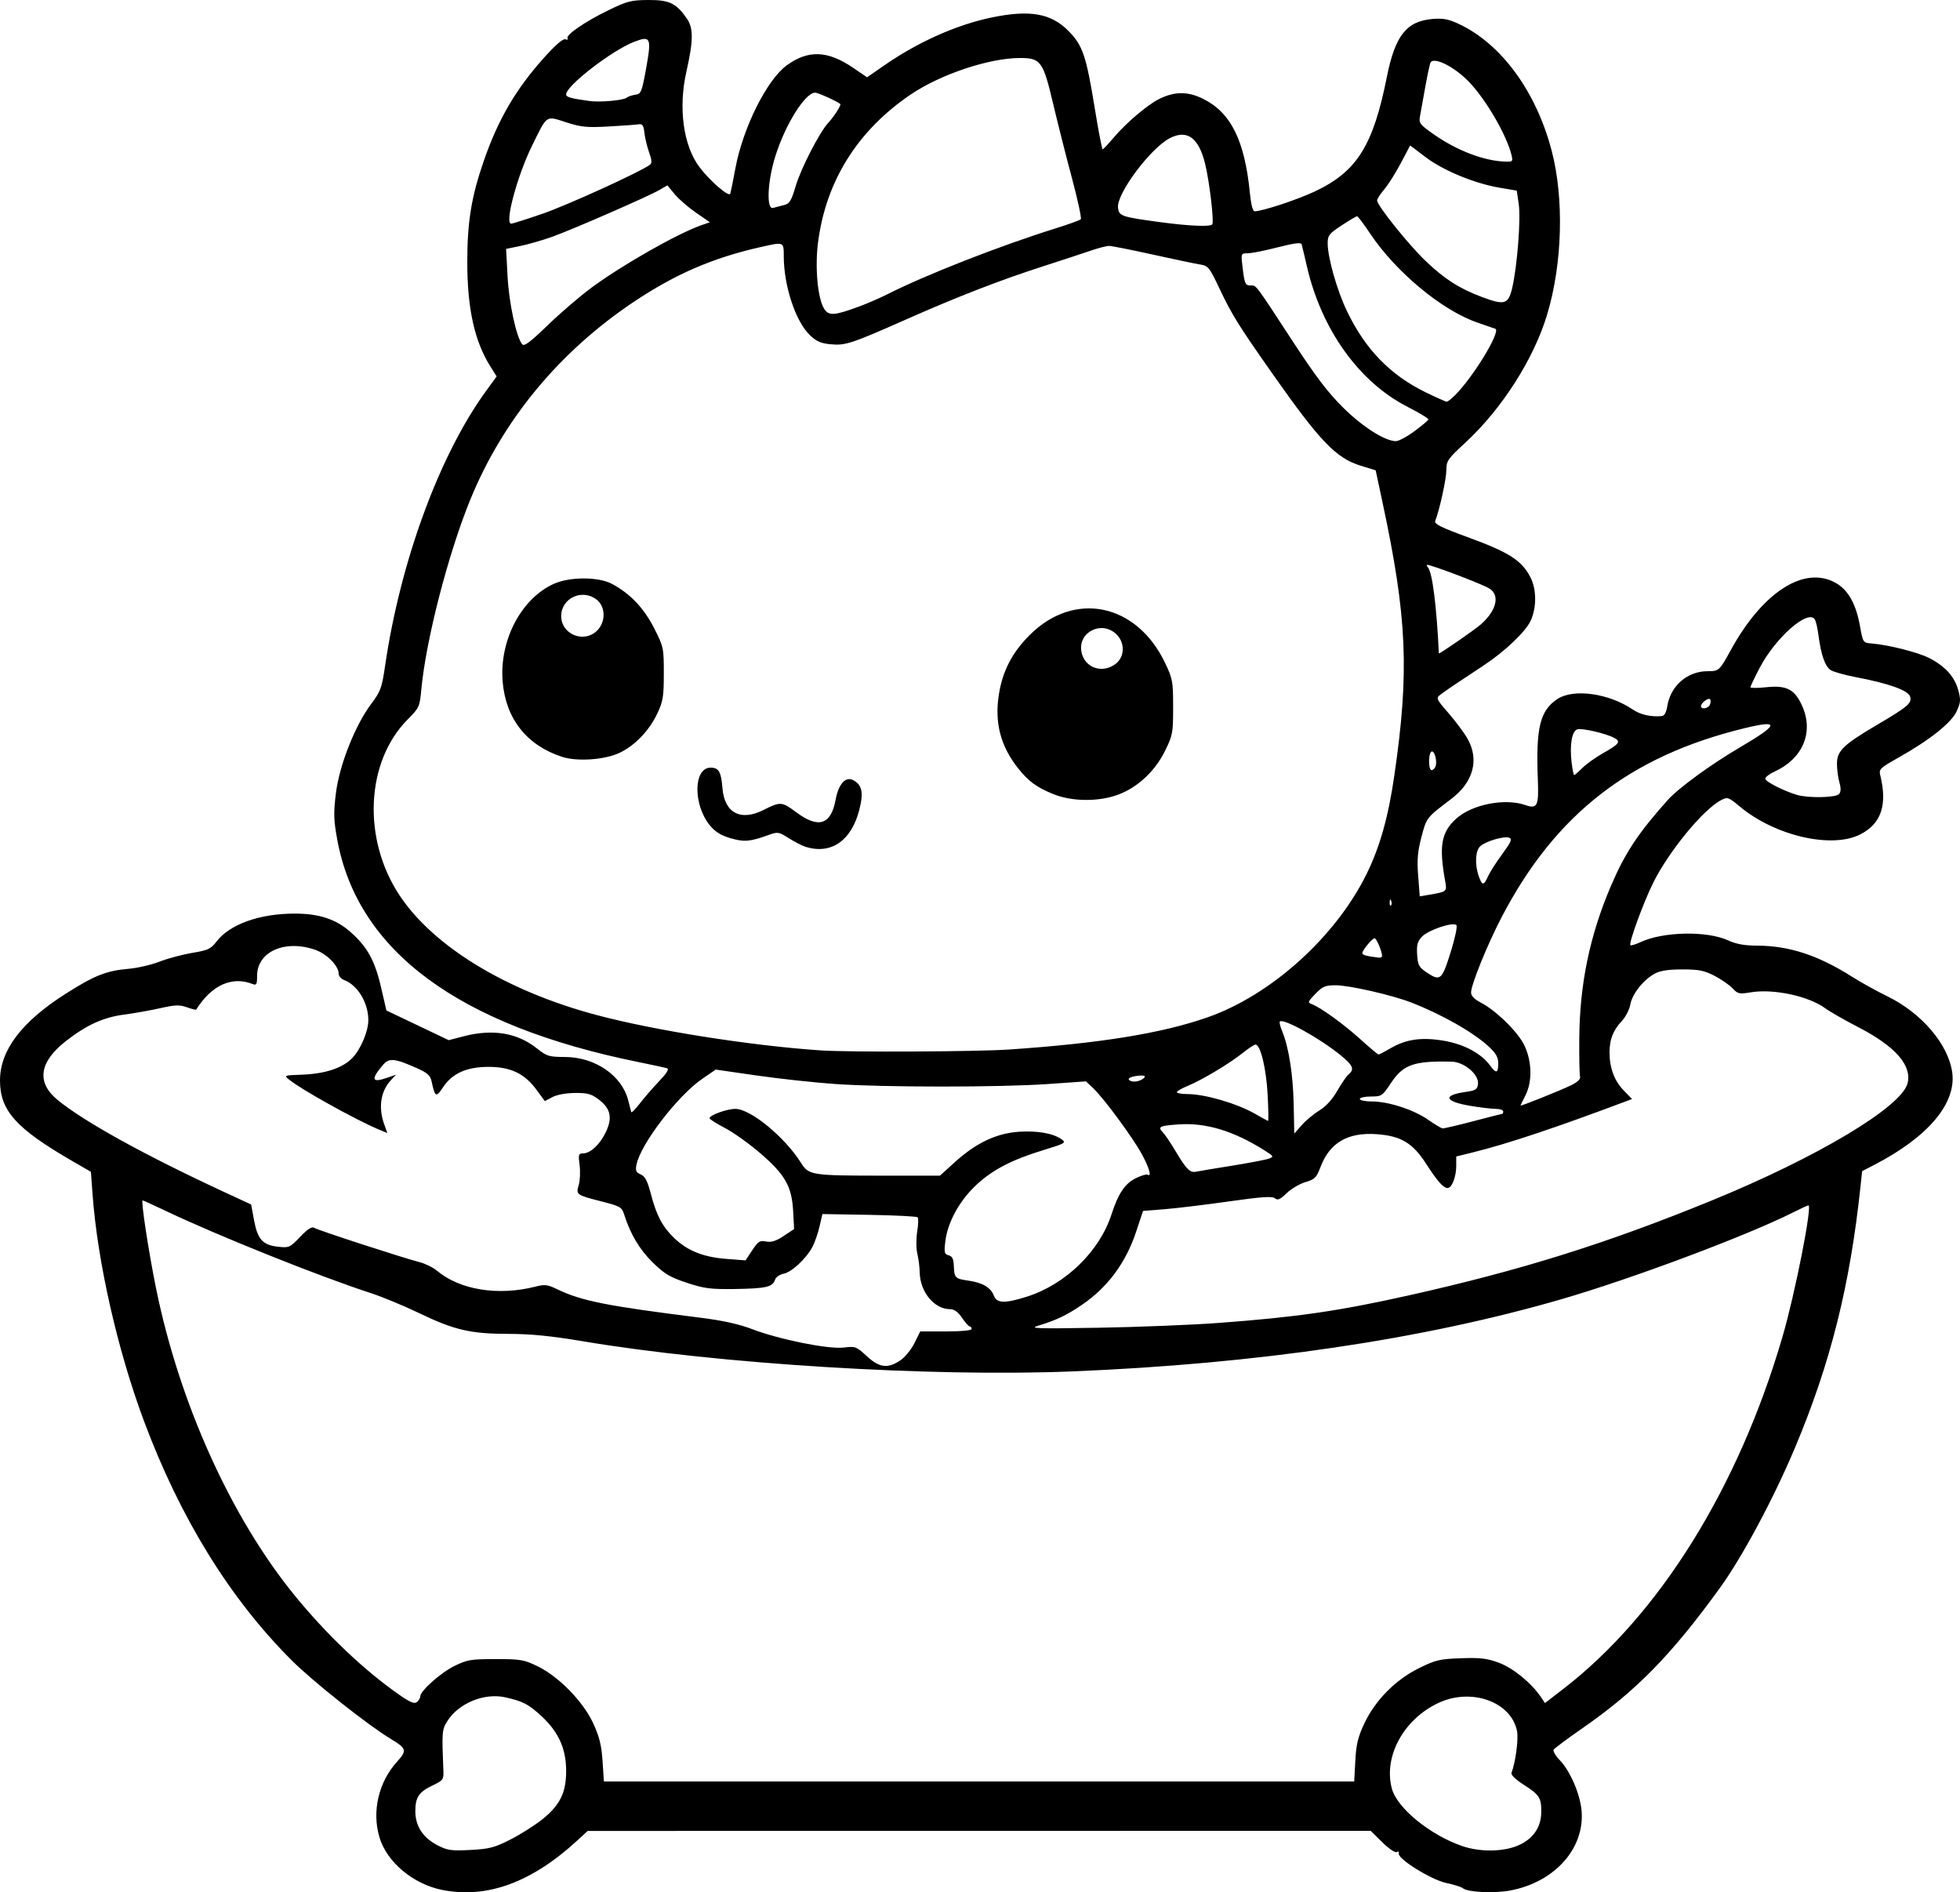 <?xml version="1.0" encoding="UTF-8" standalone="no"?>
<!-- Created with Inkscape (http://www.inkscape.org/) -->

<svg
   width="209.749mm"
   height="202.482mm"
   viewBox="0 0 209.749 202.482"
   version="1.1"
   id="svg1"
   xml:space="preserve"
   xmlns="http://www.w3.org/2000/svg"
   xmlns:svg="http://www.w3.org/2000/svg"><defs
     id="defs1"><clipPath
       clipPathUnits="userSpaceOnUse"
       id="clipPath3"><path
         id="path3"
         style="fill:#ff0000;fill-opacity:1;fill-rule:nonzero;stroke:none;stroke-width:0.265"
         d="M 117.464,-9.186 V 177.167 H 291.495 V -9.186 Z M 147.334,111.931 c 4.149,-0.092 4.552,4.357 -0.092,5.084 -1.195,0.187 -2.39,0.381 -3.57,0.655 -1.902,0.431 -3.801,0.869 -5.685,1.373 -4.843,1.295 -6.431,-3.457 -1.602,-4.804 2.039,-0.569 4.104,-1.04 6.168,-1.508 1.289,-0.299 2.595,-0.512 3.902,-0.719 0.31,-0.049 0.603,-0.075 0.88,-0.081 z" /></clipPath><clipPath
       clipPathUnits="userSpaceOnUse"
       id="clipPath29"><path
         id="path30"
         style="fill:#ff0000;fill-opacity:1;fill-rule:nonzero;stroke:none;stroke-width:0.265"
         d="M -43.23,-9.228 V 216.918 H 174.315 V -9.228 Z M 64.459,27.799 c 2.205,0.075 3.149,2.778 0.337,5.093 -1.015,0.835 -0.499,0.393 -1.541,1.333 -0.051,0.05 -0.1,0.101 -0.15,0.151 0.22,0.811 0.125,1.873 -0.521,3.116 -0.875,1.685 -1.749,3.37 -2.654,5.039 -0.978,1.836 -1.883,3.712 -2.891,5.53 -2.43,4.385 -6.499,1.653 -4.214,-2.809 0.315,-0.616 0.638,-1.229 0.953,-1.845 -0.007,-0.023 -0.015,-0.043 -0.022,-0.066 -0.595,-2.008 -0.069,-3.784 0.689,-5.659 1.274,-2.682 3.164,-4.982 5.254,-7.063 1.251,-1.138 0.627,-0.597 1.868,-1.628 0.964,-0.801 1.889,-1.157 2.675,-1.191 0.074,-0.003 0.146,-0.004 0.217,-0.001 z M 107.156,139.452 v 5.3e-4 h 1.332 c 3.185,0 4.318,2.034 3.452,3.522 1.261,1.236 0.77,3.284 -1.765,3.911 -0.549,0.616 -1.49,1.105 -2.851,1.261 -0.137,0.016 -0.274,0.031 -0.411,0.047 -2.651,0.305 -4.055,-0.978 -4.036,-2.332 -0.348,-0.335 -0.565,-0.745 -0.622,-1.186 -3.343,-0.946 -2.812,-4.861 1.596,-4.861 h 0.989 c 0.119,0 0.233,0.004 0.346,0.009 0.539,-0.217 1.168,-0.371 1.971,-0.371 z" /></clipPath><clipPath
       clipPathUnits="userSpaceOnUse"
       id="clipPath48"><path
         id="path49"
         style="fill:#ff0000;fill-opacity:1;fill-rule:nonzero;stroke:none;stroke-width:0.265"
         d="M 41.091,5.534 V 221.556 H 225.286 V 5.534 Z M 200.736,27.814 c 1.729,0.019 2.649,1.415 2.086,2.936 0.034,0.916 -0.448,2.032 -1.673,3.09 -1.147,0.992 -0.564,0.491 -1.752,1.502 -1.464,1.224 -2.914,2.469 -4.415,3.646 -1.776,1.393 -3.3,1.325 -4.092,0.54 -1.314,0.839 -2.65,1.642 -3.984,2.446 -4.294,2.588 -6.806,-1.809 -2.513,-4.397 1.384,-0.834 2.777,-1.656 4.133,-2.538 2.022,-1.284 4.052,-2.554 5.996,-3.956 1.191,-0.886 2.419,-1.714 3.69,-2.479 0.94,-0.565 1.799,-0.798 2.523,-0.79 z m -20.135,16.378 c 1.024,0.015 1.877,0.8 2.033,2.11 0.718,0.616 1.17,1.82 0.937,3.569 -0.199,1.498 -0.825,2.882 -1.489,4.224 -0.631,1.325 -1.475,2.521 -2.325,3.71 -0.383,0.58 -0.187,0.283 -0.588,0.891 -1.639,2.485 -3.795,2.512 -4.699,1.247 -2.336,3.06 -5.919,0.908 -3.888,-3.193 0.881,-1.779 1.751,-3.563 2.632,-5.343 0.834,-1.685 1.981,-2.401 2.971,-2.401 0.144,-8e-6 0.278,0.034 0.414,0.063 0.316,-0.73 0.627,-1.462 0.929,-2.198 0.772,-1.885 2.007,-2.694 3.073,-2.678 z" /></clipPath><clipPath
       clipPathUnits="userSpaceOnUse"
       id="clipPath83"><path
         id="path84"
         style="fill:#ff0000;fill-opacity:1;fill-rule:nonzero;stroke:none;stroke-width:0.265"
         d="M 132.474,-7.02 V 208.971 H 400.13 V -7.02 Z M 255.342,107.773 c 0.047,-0.001 0.095,-5.3e-4 0.143,0.002 1.045,0.054 2.19,0.946 2.813,2.886 0.307,0.956 0.456,1.952 0.58,2.946 0.105,0.896 0.146,1.798 0.173,2.7 0.049,0.457 0.091,0.915 0.134,1.373 0.032,0.334 -0.006,0.606 -0.033,0.887 0.917,0.087 1.972,0.687 2.893,1.982 0.57,0.801 1.075,1.645 1.573,2.491 0.431,0.671 0.926,1.295 1.376,1.954 0.093,0.157 0.186,0.314 0.279,0.471 1.353,2.285 0.702,4.101 -0.559,4.645 -1.02,0.911 -2.908,0.691 -4.385,-1.562 -0.239,-0.365 -0.478,-0.73 -0.729,-1.087 -0.216,-0.336 -0.388,-0.695 -0.574,-1.046 0.608,2.159 -0.889,3.607 -2.71,3.036 -0.616,0.275 -1.361,0.46 -2.342,0.399 -1.467,-0.091 -2.933,-0.193 -4.399,-0.296 -1.796,-0.111 -3.597,-0.198 -5.398,-0.193 -5.014,0.015 -5.014,-5.049 0,-5.065 1.903,-0.006 3.807,0.088 5.707,0.203 0.635,0.044 1.271,0.085 1.906,0.128 -2.172,-2.84 -4.36,-5.667 -6.601,-8.453 -2.161,-2.685 -1.065,-5.119 0.858,-5.113 0.628,0.002 1.345,0.277 2.066,0.876 0.364,-0.695 0.988,-1.1 1.69,-1.132 0.505,-0.023 1.05,0.149 1.567,0.543 0.093,-0.019 0.178,-0.065 0.274,-0.07 0.594,-0.032 1.239,0.203 1.815,0.734 -0.664,-2.602 0.469,-4.21 1.884,-4.241 z m 0.768,13.726 c -0.032,0.104 -0.068,0.203 -0.109,0.298 0.124,0.163 0.249,0.325 0.373,0.488 -0.098,-0.264 -0.22,-0.535 -0.254,-0.779 -0.004,-0.001 -0.007,-0.005 -0.01,-0.006 z m 30.329,39.335 h 0.777 c 5.014,0 5.014,5.065 0,5.065 h -0.777 c -5.014,0 -5.014,-5.065 0,-5.065 z" /></clipPath></defs><g
     id="layer1"
     transform="translate(-127.158,89.755)"><path
       style="fill:#000000"
       d="m 174.528,112.484 c -3.16,-0.619 -5.995,-2.998 -6.776,-5.684 -0.803,-2.761 -0.076,-5.862 1.882,-8.03 1.102,-1.22 1.046,-1.432 -0.638,-2.444 -2.446,-1.47 -8.325,-6.128 -10.614,-8.411 -6.623,-6.606 -11.966,-15.267 -15.84,-25.677 -2.825,-7.591 -4.95,-16.983 -5.481,-24.217 l -0.175,-2.389 -2.021,-1.17 c -6.005,-3.477 -7.712,-5.387 -7.707,-8.621 0.005,-3.21 2.309,-6.253 6.997,-9.242 3.098,-1.975 4.386,-2.487 6.759,-2.689 0.946,-0.08 2.443,-0.427 3.327,-0.77 0.884,-0.343 2.461,-0.765 3.504,-0.937 1.667,-0.275 1.978,-0.42 2.569,-1.195 1.417,-1.857 4.593,-2.999 8.363,-3.006 2.603,-0.005 4.427,0.592 5.976,1.955 1.799,1.584 2.618,3.061 3.276,5.906 l 0.579,2.505 3.335,1.589 3.335,1.589 1.631,-0.423 c 3.074,-0.798 5.709,-0.361 7.789,1.292 1.077,0.856 1.301,0.925 3.015,0.93 3.214,0.009 6.086,1.969 6.765,4.616 0.151,0.59 0.3,1.166 0.33,1.279 0.03,0.114 0.446,-0.303 0.925,-0.926 0.478,-0.623 1.411,-1.698 2.072,-2.389 0.797,-0.833 1.083,-1.294 0.847,-1.37 -0.195,-0.063 -1.605,-0.368 -3.133,-0.679 -19.207,-3.902 -29.991,-11.874 -32.169,-23.782 -0.388,-2.12 -0.408,-2.831 -0.143,-4.987 0.368,-2.999 2.069,-7.287 3.796,-9.575 0.979,-1.297 1.121,-1.685 1.454,-3.972 1.632,-11.207 5.814,-22.604 10.82,-29.486 l 1.129,-1.552 -0.65,-1.03 c -1.721,-2.726 -2.493,-6.208 -2.493,-11.246 0,-4.248 0.449,-6.991 1.768,-10.792 1.557,-4.487 3.451,-7.715 6.533,-11.133 1.153,-1.278 1.957,-1.964 2.197,-1.872 0.208,0.08 0.312,0.038 0.231,-0.093 -0.222,-0.359 1.831,-1.776 4.353,-3.004 2.026,-0.986 2.45,-1.096 4.278,-1.106 2.269,-0.013 3.012,0.345 4.146,1.997 0.705,1.028 0.692,2.358 -0.057,5.664 -0.879,3.88 -0.334,7.905 1.381,10.196 1.121,1.496 3.192,3.285 3.318,2.865 0.06,-0.199 0.301,-1.405 0.537,-2.681 0.805,-4.356 3.377,-9.512 5.52,-11.064 2.288,-1.657 4.375,-1.574 7.093,0.281 l 1.485,1.013 1.826,-1.267 c 3.624,-2.516 7.78,-4.367 11.538,-5.141 4.048,-0.834 6.299,-0.442 8.162,1.421 1.541,1.541 1.921,2.65 2.836,8.279 0.396,2.437 0.78,4.423 0.853,4.413 0.073,-0.011 0.609,-0.581 1.191,-1.269 1.284,-1.517 3.536,-3.439 4.772,-4.074 1.668,-0.858 3.101,-0.881 4.742,-0.078 3.007,1.471 4.497,4.462 5.051,10.137 0.112,1.151 0.308,1.918 0.489,1.918 0.82,0 4.503,-1.21 6.429,-2.112 4.513,-2.114 6.266,-4.889 7.731,-12.243 0.887,-4.451 2.104,-5.995 4.909,-6.227 1.125,-0.093 1.702,0.019 2.827,0.549 4.541,2.141 8.256,7.228 9.911,13.569 1.33,5.097 1.147,12.007 -0.463,17.425 -1.427,4.803 -4.855,10.181 -8.822,13.836 -1.842,1.697 -1.99,1.913 -1.99,2.896 0,0.942 -0.725,4.255 -1.184,5.414 -0.141,0.355 0.52,0.685 3.707,1.852 4.204,1.54 5.569,2.428 6.482,4.217 0.655,1.284 0.664,3.211 0.022,4.624 -0.534,1.176 -2.794,3.324 -5.059,4.81 -2.579,1.692 -4.089,2.712 -4.608,3.112 -0.486,0.375 -0.451,0.456 0.87,1.974 0.757,0.871 1.669,2.093 2.025,2.717 1.29,2.256 0.644,4.667 -1.733,6.466 -2.669,2.021 -2.638,1.981 -3.185,4.06 -0.415,1.575 -0.488,2.436 -0.354,4.173 l 0.169,2.189 0.96,-0.161 c 1.939,-0.326 1.963,-0.345 1.772,-1.399 -0.695,-3.825 -0.439,-5.298 1.172,-6.753 1.687,-1.524 5.205,-2.216 7.39,-1.455 1.289,0.449 1.458,0.104 1.343,-2.742 -0.223,-5.505 0.23,-7.37 2.09,-8.602 1.721,-1.141 5.504,-0.618 8.054,1.112 0.834,0.566 1.936,0.817 3.117,0.712 0.282,-0.025 0.485,-0.386 0.591,-1.052 0.349,-2.185 2.145,-3.748 4.305,-3.749 1.227,-4.62e-4 1.28,-0.048 2.485,-2.249 3.413,-6.233 7.885,-9.097 11.239,-7.198 1.33,0.753 2.162,2.23 2.588,4.592 0.326,1.807 0.329,1.812 1.251,1.887 1.79,0.146 4.907,0.929 6.117,1.536 1.705,0.854 2.738,1.976 3.138,3.404 0.302,1.079 0.285,1.342 -0.149,2.305 -0.557,1.236 -2.896,3.096 -6.284,4.997 -1.896,1.064 -2.056,1.218 -1.905,1.831 0.79,3.196 0.123,5.196 -2.116,6.348 -3.056,1.572 -9.137,0.172 -12.908,-2.973 -1.202,-1.003 -1.31,-1.04 -1.984,-0.696 -1.897,0.969 -5.584,5.448 -7.276,8.838 -1.028,2.06 -2.649,6.487 -2.449,6.687 0.071,0.071 0.533,-0.063 1.027,-0.298 2.435,-1.155 7.165,-1.258 9.439,-0.206 0.862,0.399 1.738,0.554 3.175,0.561 3.365,0.017 6.492,1.046 10.054,3.31 0.946,0.601 2.654,1.548 3.795,2.104 3.679,1.793 6.541,5.151 6.953,8.156 0.452,3.299 -2.566,6.888 -8.292,9.858 l -1.352,0.702 -0.172,1.628 c -1.12,10.591 -3.21,18.927 -7.01,27.961 -2.288,5.44 -5.651,11.718 -8.046,15.022 -5.229,7.213 -8.968,11.021 -14.776,15.049 -1.561,1.083 -2.914,2.09 -3.006,2.24 -0.092,0.149 0.196,0.648 0.641,1.109 1.122,1.161 2.188,3.623 2.346,5.417 0.351,4.01 -2.824,7.6 -7.544,8.529 -1.739,0.342 -4.608,0.218 -5.152,-0.223 -0.176,-0.143 -0.976,-0.397 -1.776,-0.564 -1.606,-0.335 -5.212,-2.574 -5.087,-3.158 0.041,-0.192 -0.056,-0.26 -0.224,-0.156 -0.167,0.103 -0.84,-0.352 -1.54,-1.042 l -1.244,-1.225 -41.896,0.005 -41.896,0.005 -1.086,1 c -4.885,4.498 -9.659,6.258 -14.436,5.322 z m 7.226,-5.389 c 1.063,-0.54 2.598,-1.509 3.411,-2.154 1.913,-1.518 2.58,-2.863 2.58,-5.209 0,-2.342 -0.807,-4.148 -2.599,-5.815 -1.416,-1.317 -2.004,-1.626 -3.918,-2.055 -2.248,-0.504 -5.023,0.644 -6.214,2.571 -0.559,0.904 -0.577,1.135 -0.409,5.235 0.041,0.996 -0.018,1.081 -1.114,1.603 -1.505,0.717 -1.886,1.278 -1.886,2.781 0,1.591 0.811,2.832 2.383,3.647 1.05,0.544 1.458,0.602 3.51,0.496 2.024,-0.105 2.57,-0.246 4.255,-1.101 z m 107.871,0.619 c 1.568,-0.675 2.44,-1.913 2.469,-3.506 0.028,-1.572 -0.177,-1.903 -1.833,-2.963 -0.946,-0.605 -1.434,-1.082 -1.345,-1.314 0.42,-1.094 0.752,-3.571 0.592,-4.421 -0.589,-3.139 -4.832,-4.695 -8.367,-3.068 -3.756,1.728 -5.959,5.756 -5.031,9.197 0.562,2.084 4.105,4.969 7.547,6.147 1.894,0.648 4.365,0.618 5.968,-0.071 z m -17.429,-9.042 c 0.092,-1.753 0.283,-2.554 0.95,-3.979 1.168,-2.496 3.336,-4.699 5.849,-5.941 1.8,-0.89 2.221,-0.99 4.514,-1.07 2.104,-0.073 2.79,0.01 4.084,0.495 1.511,0.566 3.467,2.17 4.473,3.667 l 0.426,0.634 1.932,-1.488 c 10.298,-7.933 18.765,-21.527 23.489,-37.711 1.343,-4.599 3.208,-14.059 2.772,-14.059 -0.074,0 -0.816,0.343 -1.649,0.762 -4.956,2.494 -17.27,7.107 -24.797,9.288 -14.885,4.313 -32.555,6.917 -52.388,7.721 -15.072,0.611 -37.839,-0.793 -52.309,-3.225 -3.409,-0.573 -5.569,-0.788 -7.938,-0.791 -4.087,-0.005 -5.833,-0.409 -9.585,-2.219 -1.611,-0.777 -3.942,-1.743 -5.179,-2.145 -5.575,-1.813 -16.371,-6.142 -22.01,-8.826 -1.264,-0.602 -2.347,-1.094 -2.406,-1.094 -0.201,0 0.625,5.42 1.428,9.377 2.495,12.283 8.018,24.527 14.839,32.893 3.425,4.202 7.423,8 11.167,10.611 1.202,0.839 1.645,1.022 1.918,0.795 0.196,-0.162 0.356,-0.431 0.356,-0.596 0,-0.591 2.186,-2.54 3.66,-3.263 1.364,-0.67 1.762,-0.736 4.41,-0.736 2.68,0 3.036,0.061 4.498,0.774 2.277,1.111 4.88,3.787 5.95,6.116 0.654,1.423 0.879,2.336 0.991,4.024 l 0.145,2.183 h 40.146 40.146 z M 223.491,55.821 c 0.494,-0.328 1.18,-1.161 1.522,-1.852 l 0.623,-1.256 h 2.75 c 1.657,0 2.75,-0.105 2.75,-0.265 0,-0.146 -0.089,-0.265 -0.198,-0.266 -0.109,-10e-4 -0.482,-0.418 -0.828,-0.926 -0.428,-0.628 -0.835,-0.924 -1.27,-0.924 -1.711,0 -3.233,-1.852 -3.261,-3.969 -0.007,-0.509 -0.119,-1.387 -0.25,-1.949 -0.133,-0.574 -0.141,-1.62 -0.017,-2.381 0.121,-0.747 0.141,-1.437 0.045,-1.534 -0.096,-0.097 -2.428,-0.214 -5.183,-0.261 l -5.008,-0.086 -0.303,1.32 c -0.166,0.726 -0.505,1.705 -0.751,2.175 -0.661,1.26 -2.22,2.715 -3.097,2.89 -0.436,0.087 -0.837,0.374 -0.929,0.666 -0.239,0.754 -0.98,0.921 -4.294,0.969 -2.601,0.037 -3.263,-0.049 -5.137,-0.668 -1.812,-0.599 -2.389,-0.943 -3.656,-2.184 -1.405,-1.374 -2.402,-3.059 -3.065,-5.175 -0.226,-0.723 -0.436,-0.842 -2.36,-1.333 -2.753,-0.703 -2.791,-0.73 -2.48,-1.78 0.139,-0.471 0.179,-1.422 0.088,-2.113 -0.148,-1.128 -0.112,-1.257 0.353,-1.257 0.792,0 1.804,-0.931 2.44,-2.246 0.748,-1.544 0.54,-2.545 -0.728,-3.511 -0.802,-0.611 -1.202,-0.722 -2.558,-0.711 -0.951,0.008 -1.937,0.189 -2.416,0.443 l -0.809,0.43 -0.911,-1.237 c -1.265,-1.718 -2.761,-2.428 -5.117,-2.428 -2.334,0 -3.879,0.692 -4.863,2.179 -0.753,1.138 -0.863,1.079 -1.241,-0.677 -0.128,-0.595 -0.462,-0.88 -1.647,-1.404 -2.286,-1.011 -2.893,-1.068 -3.523,-0.33 -1.336,1.564 -1.234,1.967 0.358,1.419 l 1.016,-0.349 -0.536,0.573 c -1.102,1.177 -1.374,2.919 -0.734,4.709 l 0.343,0.961 -0.95,-0.396 c -2.4,-1.001 -8.228,-4.239 -9.538,-5.301 -0.588,-0.476 -0.577,-0.481 1.219,-0.542 2.556,-0.087 4.409,-0.679 5.482,-1.751 0.915,-0.915 1.756,-2.882 1.753,-4.1 -0.004,-1.85 -1.136,-3.727 -2.578,-4.277 -0.327,-0.125 -0.595,-0.427 -0.595,-0.672 0,-0.858 -1.275,-2.148 -2.553,-2.584 -3.236,-1.103 -6.178,0.231 -6.178,2.799 0,0.909 -0.068,1.039 -0.463,0.883 -2.221,-0.878 -4.398,0.103 -6.055,2.73 -0.031,0.05 -0.476,-0.061 -0.988,-0.246 -0.781,-0.282 -1.244,-0.267 -2.864,0.097 -1.063,0.238 -2.804,0.548 -3.87,0.687 -2.222,0.291 -4.044,1.124 -6.258,2.862 -2.833,2.224 -3.128,4.409 -0.847,6.273 2.874,2.348 9.357,5.927 17.917,9.891 l 2.789,1.292 0.313,1.684 c 0.381,2.05 0.923,2.651 2.556,2.835 1.185,0.134 1.275,0.093 2.378,-1.057 0.818,-0.853 1.251,-1.129 1.51,-0.962 0.395,0.254 9.451,3.202 11.266,3.668 0.612,0.157 1.448,0.568 1.858,0.913 2.454,2.065 6.576,2.727 10.575,1.7 0.954,-0.245 1.271,-0.208 2.249,0.264 2.652,1.28 5.269,1.802 15.426,3.076 2.353,0.295 4.091,0.681 5.501,1.221 2.891,1.107 8.181,2.168 9.802,1.965 1.221,-0.153 1.334,-0.111 2.441,0.91 1.357,1.251 2.235,1.367 3.581,0.475 z m 34.14,-4.023 c 8.308,-0.618 12.793,-1.268 20.281,-2.941 11.999,-2.681 21.204,-5.563 32.421,-10.153 11.338,-4.639 20.33,-10.021 20.964,-12.548 0.478,-1.905 -1.309,-3.947 -5.232,-5.977 -1.496,-0.774 -3.106,-1.694 -3.576,-2.042 -1.749,-1.297 -5.516,-2.111 -7.934,-1.715 -1.273,0.208 -1.429,0.175 -1.984,-0.421 -0.332,-0.356 -1.198,-0.957 -1.926,-1.336 -1.102,-0.574 -1.676,-0.689 -3.44,-0.69 -1.466,-9.64e-4 -2.369,0.133 -2.937,0.437 -1.222,0.653 -2.437,2.175 -2.637,3.304 -0.097,0.549 -0.513,1.355 -0.923,1.792 -0.926,0.985 -1.308,1.966 -1.308,3.36 0,1.638 0.52,3.032 1.512,4.053 l 0.897,0.924 -0.609,0.229 c -7.612,2.859 -12.761,4.578 -16.418,5.478 l -1.786,0.44 v 1.014 c 0,1.161 -0.469,2.362 -0.922,2.362 -0.455,0 -1.092,-0.721 -2.334,-2.645 -1.404,-2.175 -2.679,-2.933 -5.244,-3.116 -3.108,-0.222 -5.035,0.902 -6.028,3.518 -0.431,1.137 -0.61,1.315 -1.613,1.611 -0.62,0.183 -1.524,0.717 -2.008,1.186 -0.701,0.68 -0.955,0.79 -1.253,0.543 -0.288,-0.239 -1.425,-0.161 -4.972,0.342 -2.529,0.359 -5.621,0.732 -6.87,0.83 l -2.271,0.178 -0.737,2.218 c -1.108,3.334 -3.035,5.94 -5.78,7.817 -1.642,1.123 -2.782,1.668 -4.682,2.239 -1.043,0.314 -0.242,0.342 6.482,0.227 4.22,-0.072 10.011,-0.305 12.868,-0.517 z m -20.635,-2.789 c 4.173,-1.312 7.816,-4.838 9.107,-8.815 0.726,-2.238 1.436,-3.3 2.586,-3.869 0.581,-0.287 1.156,-0.461 1.277,-0.386 0.468,0.289 0.185,-0.722 -0.615,-2.194 -0.968,-1.782 -4.046,-5.958 -5.192,-7.046 l -0.786,-0.746 -4.023,0.283 c -5.174,0.363 -17.63,0.363 -22.827,-1e-6 -2.222,-0.155 -6.005,-0.566 -8.406,-0.913 l -4.366,-0.63 -1.428,0.979 c -2.646,1.813 -6.617,6.994 -7.054,9.202 -0.125,0.632 -0.042,0.821 0.456,1.037 0.465,0.202 0.72,0.691 1.078,2.063 0.604,2.321 1.239,3.525 2.494,4.737 1.411,1.361 3.124,2.049 5.575,2.238 l 2.07,0.16 0.719,-1.087 c 0.631,-0.954 0.812,-1.068 1.479,-0.935 0.562,0.112 1.052,-0.041 1.879,-0.588 l 1.119,-0.74 -0.098,-1.866 c -0.141,-2.683 -0.839,-3.93 -3.472,-6.208 -1.194,-1.033 -2.915,-2.265 -3.824,-2.737 -0.909,-0.472 -1.653,-0.946 -1.654,-1.053 -0.002,-0.324 1.859,-0.996 2.758,-0.996 1.634,0 5.289,3.005 7.042,5.79 0.825,1.31 1.113,1.354 8.914,1.354 h 5.941 l 1.622,-1.468 c 2.263,-2.048 4.454,-3.079 6.87,-3.232 1.98,-0.126 3.67,0.182 4.557,0.831 0.473,0.346 0.325,0.433 -1.86,1.098 -3.462,1.053 -5.501,2.103 -7.276,3.745 -1.812,1.678 -3.094,4.007 -3.338,6.066 -0.141,1.188 -0.098,1.363 0.358,1.483 0.386,0.101 0.526,0.383 0.554,1.111 0.05,1.317 0.121,1.39 1.57,1.601 1.514,0.22 2.389,0.738 2.72,1.611 0.31,0.817 1.161,0.846 3.473,0.119 z m 21.984,-14.028 c 1.853,-0.296 3.635,-0.637 3.96,-0.757 0.562,-0.208 0.54,-0.25 -0.462,-0.883 -3.309,-2.089 -6.265,-2.984 -9.191,-2.782 -2.03,0.14 -2.275,0.261 -1.695,0.841 0.225,0.225 0.852,1.153 1.393,2.063 1.124,1.889 1.54,2.302 2.176,2.158 0.248,-0.056 1.967,-0.344 3.82,-0.64 z m 9.37,-5.914 c 0.704,-0.429 1.392,-1.184 1.92,-2.107 0.453,-0.791 1.001,-1.586 1.218,-1.766 0.643,-0.534 0.467,-0.949 -0.862,-2.034 -2.222,-1.814 -6.131,-3.982 -6.505,-3.608 -0.072,0.072 0.04,0.537 0.248,1.035 0.699,1.672 1.164,4.62 1.231,7.798 l 0.066,3.156 0.794,-0.902 c 0.437,-0.496 1.287,-1.203 1.891,-1.571 z m 16.467,1.153 c 1.657,-0.436 3.056,-0.792 3.109,-0.792 0.053,0 0.097,-0.119 0.097,-0.265 0,-0.146 -0.355,-0.265 -0.789,-0.265 -0.434,0 -1.654,-0.144 -2.712,-0.321 -2.765,-0.461 -3.024,-1.135 -0.57,-1.484 1.138,-0.162 1.303,-0.266 1.373,-0.87 0.116,-0.994 -1.476,-2.344 -2.801,-2.376 -4.062,-0.097 -5.196,0.302 -6.517,2.291 -0.919,1.384 -0.997,1.437 -2.142,1.437 -0.653,0 -1.188,0.119 -1.188,0.265 0,0.146 0.583,0.265 1.295,0.265 1.771,0 4.476,0.88 6.021,1.96 0.706,0.493 1.402,0.908 1.547,0.922 0.146,0.014 1.62,-0.331 3.277,-0.767 z M 262.814,27.378 c -0.145,-2.785 -0.768,-5.358 -1.296,-5.358 -0.144,0 -0.758,0.4 -1.364,0.889 -1.389,1.12 -4.351,2.894 -5.883,3.524 -0.644,0.265 -1.171,0.571 -1.172,0.68 -5.5e-4,0.109 0.505,0.199 1.123,0.2 1.871,0.002 5.286,0.995 7.21,2.095 0.728,0.416 1.37,0.77 1.427,0.785 0.057,0.016 0.037,-1.252 -0.045,-2.816 z m 32.51,-1.022 c 0.658,-0.324 0.992,-0.651 0.922,-0.901 -0.061,-0.216 -0.098,-2.059 -0.082,-4.096 0.046,-5.843 1.125,-11.03 3.396,-16.336 1.503,-3.512 2.903,-5.628 6.058,-9.159 1.152,-1.289 4.62,-3.822 7.723,-5.64 4.193,-2.457 4.335,-2.986 0.556,-2.072 -12.263,2.966 -20.273,9.183 -26.026,20.199 -1.537,2.943 -3.287,7.254 -3.287,8.097 0,0.349 0.343,0.711 0.992,1.047 1.688,0.872 4.058,3.2 4.731,4.646 0.798,1.713 0.837,3.853 0.097,5.303 -0.291,0.571 -0.529,1.064 -0.529,1.096 0,0.1 4.362,-1.648 5.449,-2.185 z m -45.938,-0.621 c 0.562,-0.355 0.269,-0.496 -0.717,-0.346 -0.471,0.072 -0.792,0.236 -0.712,0.366 0.188,0.304 0.933,0.294 1.429,-0.019 z m 38.108,-1.676 c 0,-0.666 -0.234,-1.092 -0.992,-1.802 -1.624,-1.521 -5.04,-3.468 -8.316,-4.739 -2.08,-0.807 -6.642,-1.847 -8.1,-1.847 -1.105,0 -1.39,0.121 -2.163,0.918 -0.816,0.842 -0.848,0.933 -0.383,1.104 0.933,0.343 3.406,2.13 5.211,3.766 0.983,0.891 1.854,1.62 1.934,1.62 0.08,0 0.652,-0.297 1.272,-0.66 1.683,-0.986 3.36,-1.219 5.765,-0.802 2.136,0.371 3.965,1.36 4.905,2.652 0.638,0.877 0.866,0.821 0.866,-0.211 z m -52.388,-1.51 c 9.797,-0.665 16.401,-1.736 21.299,-3.454 6.801,-2.385 13.727,-8.642 17.018,-15.374 1.416,-2.897 2.304,-6.054 2.949,-10.492 1.622,-11.15 1.373,-16.897 -1.269,-29.253 l -0.729,-3.408 -1.602,-0.492 c -2.63,-0.807 -4.344,-2.591 -9.383,-9.758 -3.678,-5.233 -4.393,-6.378 -5.698,-9.132 -1.129,-2.383 -1.222,-2.497 -2.159,-2.649 -0.539,-0.087 -2.825,-0.568 -5.081,-1.068 -2.256,-0.5 -4.327,-0.909 -4.603,-0.909 -0.276,1.23e-4 -1.169,0.23 -1.984,0.511 -0.815,0.281 -3.03,1.009 -4.922,1.618 -4.741,1.525 -9.207,3.255 -14.817,5.737 -5.919,2.619 -6.497,2.808 -8.116,2.653 -1.021,-0.098 -1.503,-0.315 -2.201,-0.992 -1.518,-1.471 -2.766,-5.249 -2.776,-8.403 -0.005,-1.599 0.057,-1.575 -2.568,-0.981 -5.034,1.139 -9.048,2.878 -13.47,5.834 -7.991,5.342 -14.033,12.653 -17.517,21.195 -2.373,5.817 -4.75,15.048 -5.237,20.337 -0.165,1.79 -0.225,1.922 -1.448,3.152 -4.49,4.517 -4.881,12.765 -0.893,18.804 3.623,5.485 11.414,10.233 21.02,12.809 6.209,1.665 16.564,3.303 24.077,3.808 3.026,0.204 16.669,0.14 20.108,-0.093 z M 213.398,0.868 c -0.371,-0.113 -1.189,-0.53 -1.818,-0.927 -1.109,-0.7 -1.178,-0.71 -2.237,-0.327 -1.912,0.692 -2.56,0.744 -4.011,0.322 -1.018,-0.296 -1.633,-0.678 -2.2,-1.366 -1.822,-2.211 -1.775,-6.183 0.074,-6.183 0.869,0 1.126,0.445 1.264,2.185 0.21,2.658 1.938,3.582 4.387,2.347 1.816,-0.916 1.972,-0.906 3.493,0.229 2.399,1.79 3.731,1.369 4.234,-1.339 0.314,-1.692 1.068,-2.519 1.892,-2.078 0.944,0.505 1.111,1.332 0.641,3.168 -0.845,3.3 -3,4.796 -5.718,3.97 z m 26.432,-5.669 c -1.751,-0.72 -2.609,-1.352 -3.709,-2.732 -1.887,-2.367 -2.549,-4.905 -2.067,-7.924 0.401,-2.508 1.411,-4.459 3.282,-6.334 4.787,-4.799 11.481,-3.413 14.522,3.007 0.789,1.665 0.843,1.966 0.843,4.695 0,2.761 -0.046,3.01 -0.868,4.679 -1.062,2.158 -2.881,3.869 -4.955,4.663 -2.1,0.804 -5.019,0.781 -7.048,-0.053 z m 6.75,-13.944 c 0.96,-0.755 0.973,-2.275 0.029,-3.163 -1.561,-1.466 -4.064,-0.233 -3.732,1.839 0.283,1.766 2.248,2.469 3.704,1.324 z m -59.288,9.97 c -3.769,-1.232 -6.009,-4.069 -6.342,-8.033 -0.369,-4.4 1.968,-8.88 5.459,-10.467 1.706,-0.776 4.775,-0.778 6.231,-0.005 1.94,1.03 3.427,2.591 4.519,4.742 1.013,1.995 1.037,2.109 1.037,4.846 0,2.463 -0.083,2.979 -0.684,4.258 -0.873,1.856 -2.401,3.454 -4.051,4.234 -1.596,0.755 -4.539,0.958 -6.17,0.425 z m 3.773,-13.511 c 0.931,-0.931 0.908,-2.549 -0.048,-3.3 -1.544,-1.215 -3.801,-0.176 -3.801,1.749 0,1.973 2.442,2.957 3.848,1.551 z m 91.325,34.448 c 0.476,-1.513 0.749,-2.804 0.622,-2.932 -0.361,-0.361 -3.02,0.534 -3.682,1.24 -0.484,0.516 -0.583,0.882 -0.517,1.918 0.072,1.12 0.195,1.356 0.981,1.884 1.497,1.006 1.658,0.875 2.597,-2.11 z m -7.332,0.372 c 0,-0.489 -0.594,-1.892 -0.8,-1.892 -0.255,0 -1.316,1.294 -1.316,1.606 0,0.183 0.513,0.319 1.786,0.471 0.182,0.022 0.331,-0.062 0.331,-0.185 z m 0.974,-5.91 c -0.085,-0.211 -0.147,-0.148 -0.16,0.16 -0.011,0.279 0.051,0.435 0.139,0.347 0.088,-0.088 0.097,-0.316 0.021,-0.507 z m 10.361,-2.599 c 0.194,-0.438 0.88,-1.513 1.524,-2.388 0.96,-1.304 1.096,-1.621 0.751,-1.753 -0.536,-0.206 -2.487,0.364 -3.093,0.903 -0.533,0.474 -0.612,1.94 -0.173,3.201 0.362,1.038 0.545,1.045 0.991,0.037 z m 37.574,-8.815 c 0.202,-0.243 0.212,-0.629 0.032,-1.255 -0.143,-0.497 -0.259,-1.398 -0.259,-2.003 0,-1.357 0.693,-2.028 4.274,-4.136 3.345,-1.969 3.774,-2.337 3.549,-3.048 -0.208,-0.656 -2.328,-1.409 -5.838,-2.073 -1.164,-0.22 -2.362,-0.559 -2.662,-0.752 -0.594,-0.383 -1.034,-1.642 -1.302,-3.725 -0.094,-0.735 -0.27,-1.495 -0.39,-1.689 -0.703,-1.138 -4.211,1.94 -5.903,5.18 -0.543,1.04 -0.987,1.972 -0.987,2.072 0,0.099 0.764,0.099 1.697,-9.33e-4 2.204,-0.236 3.079,0.237 3.879,2.096 1.198,2.786 -0.004,5.567 -2.996,6.932 -0.546,0.249 -0.992,0.592 -0.992,0.762 0,0.302 1.942,1.296 3.381,1.729 1.207,0.364 4.192,0.305 4.519,-0.089 z m -27.47,-2.792 c 0.419,-0.419 1.412,-1.129 2.207,-1.577 1.742,-0.983 1.938,-1.247 1.212,-1.635 -0.901,-0.482 -3.464,-1.077 -3.961,-0.919 -0.577,0.183 -0.834,1.645 -0.616,3.505 0.09,0.764 0.215,1.389 0.279,1.389 0.064,0 0.459,-0.343 0.878,-0.762 z m -15.715,-0.164 c 0.212,-0.553 -0.129,-1.775 -0.441,-1.582 -0.344,0.213 -0.33,1.98 0.016,1.98 0.15,0 0.342,-0.179 0.425,-0.397 z m 29.373,-6.625 c 0.086,-0.225 0.085,-0.48 -0.002,-0.567 -0.188,-0.188 -0.965,0.409 -0.965,0.743 0,0.399 0.802,0.253 0.967,-0.176 z m -24.524,-8.572 c 1.666,-1.465 2.066,-3.087 0.943,-3.823 -0.562,-0.369 -4.764,-2.006 -6.358,-2.478 -0.429,-0.127 -0.473,-0.086 -0.232,0.22 0.465,0.589 0.91,4.124 1.154,9.182 0.006,0.126 3.802,-2.494 4.492,-3.101 z m -7.116,-20.665 c 0.79,-0.589 1.466,-1.154 1.502,-1.257 0.036,-0.103 -0.974,-0.717 -2.244,-1.366 -5.197,-2.655 -9.223,-8.294 -10.774,-15.093 -0.249,-1.091 -0.495,-2.123 -0.546,-2.292 -0.066,-0.218 -0.807,-0.124 -2.558,0.325 -1.356,0.348 -2.796,0.635 -3.201,0.638 -0.733,0.005 -0.736,0.013 -0.574,1.394 0.222,1.894 0.29,2.051 0.893,2.051 0.607,0 0.402,-0.274 4.558,6.085 2.41,3.688 3.729,5.417 5.35,7.011 2.095,2.061 4.425,3.541 5.609,3.562 0.301,0.005 1.194,-0.472 1.984,-1.06 z m 4.337,-3.839 c 1.992,-1.992 4.967,-6.894 4.326,-7.129 -0.191,-0.07 -1.027,-0.359 -1.858,-0.642 -3.829,-1.303 -8.799,-5.427 -11.584,-9.612 -0.654,-0.982 -1.262,-1.786 -1.352,-1.786 -0.09,0 -0.835,0.442 -1.656,0.983 -1.349,0.888 -1.492,1.072 -1.488,1.918 0.007,1.557 1.001,5.043 2.079,7.286 1.937,4.033 4.61,6.793 8.354,8.627 1.156,0.567 2.193,1.03 2.303,1.03 0.11,0 0.504,-0.304 0.876,-0.676 z m -92.463,-11.478 c 3.31,-2.454 9.285,-5.852 11.859,-6.744 l 0.878,-0.304 -1.49,-1.026 c -0.819,-0.564 -1.842,-1.453 -2.273,-1.974 l -0.783,-0.948 -0.854,0.494 c -1.206,0.698 -9.22,4.198 -11.437,4.995 -1.019,0.366 -2.554,0.811 -3.411,0.989 l -1.559,0.322 0.157,2.95 c 0.151,2.845 0.937,6.497 1.56,7.248 0.219,0.264 0.829,-0.188 2.715,-2.012 1.337,-1.294 3.425,-3.089 4.639,-3.989 z m 28.718,1.964 c 0.878,-0.325 2.221,-0.907 2.984,-1.294 4.127,-2.091 12.067,-5.201 18.037,-7.065 1.38,-0.431 2.591,-0.869 2.691,-0.973 0.1,-0.104 -0.329,-2.094 -0.953,-4.423 -0.624,-2.328 -1.519,-5.87 -1.99,-7.87 -1.087,-4.617 -1.335,-4.963 -3.566,-4.963 -3.294,0 -8.521,1.749 -11.717,3.921 -5.665,3.849 -9.042,9.241 -9.89,15.791 -0.352,2.716 -0.038,6.069 0.669,7.148 0.49,0.748 1.097,0.704 3.735,-0.273 z m 69.879,-1.98 c 0.538,-2.304 0.935,-7.387 0.7,-8.978 l -0.212,-1.438 -1.851,-0.315 c -2.677,-0.456 -6.014,-1.836 -7.91,-3.272 l -1.647,-1.247 -1.007,1.906 c -0.554,1.048 -1.35,2.307 -1.768,2.796 -0.419,0.49 -0.761,1.021 -0.762,1.181 -0.001,0.536 3.351,4.718 5.19,6.477 2.021,1.932 3.607,2.947 6.024,3.854 2.433,0.913 2.832,0.794 3.243,-0.965 z m -32.095,-6.813 c 0.201,-0.328 -0.301,-4.571 -0.766,-6.472 -0.685,-2.8 -1.928,-3.702 -3.781,-2.744 -2.061,1.066 -5.692,5.923 -5.543,7.415 0.092,0.919 0.337,1.005 4.443,1.561 3.185,0.431 5.47,0.528 5.647,0.24 z m -71.639,-1.143 c 2.613,-0.901 10.275,-4.391 11.427,-5.206 0.269,-0.19 0.257,-0.46 -0.06,-1.36 -0.218,-0.618 -0.444,-1.562 -0.502,-2.098 -0.084,-0.777 -0.206,-0.959 -0.601,-0.894 -0.272,0.044 -1.714,0.149 -3.203,0.233 -2.354,0.132 -2.952,0.074 -4.574,-0.448 -2.202,-0.708 -1.994,-0.852 -3.657,2.535 -1.586,3.229 -2.945,8.315 -2.223,8.315 0.149,0 1.677,-0.485 3.394,-1.077 z m 25.809,-0.915 c 0.595,-0.142 0.777,-0.44 1.26,-2.069 0.55,-1.852 2.555,-5.745 3.459,-6.715 0.622,-0.668 1.425,-1.921 1.302,-2.031 -0.308,-0.276 -2.383,-1.215 -2.685,-1.215 -1.073,0 -3.208,3.412 -4.273,6.827 -0.848,2.72 -0.969,5.729 -0.222,5.507 0.255,-0.076 0.776,-0.212 1.158,-0.303 z m 77.852,-5.35 c -0.503,-2.073 -2.614,-5.746 -4.43,-7.707 -1.537,-1.661 -3.831,-2.855 -4.233,-2.204 -0.071,0.115 -0.322,1.276 -0.558,2.58 -0.236,1.304 -0.494,2.732 -0.573,3.174 -0.134,0.741 -0.019,0.892 1.46,1.93 2.486,1.744 5.374,2.849 7.645,2.926 0.814,0.028 0.855,-0.013 0.688,-0.698 z m -94.704,-6.134 c 0.155,-0.127 0.578,-0.272 0.94,-0.323 0.614,-0.085 0.691,-0.274 1.155,-2.826 0.593,-3.267 0.485,-3.511 -1.254,-2.847 -2.375,0.907 -7.306,4.71 -7.306,5.635 0,0.297 0.452,0.425 2.514,0.712 1.098,0.153 3.609,-0.07 3.951,-0.35 z"
       id="path85" /></g></svg>
